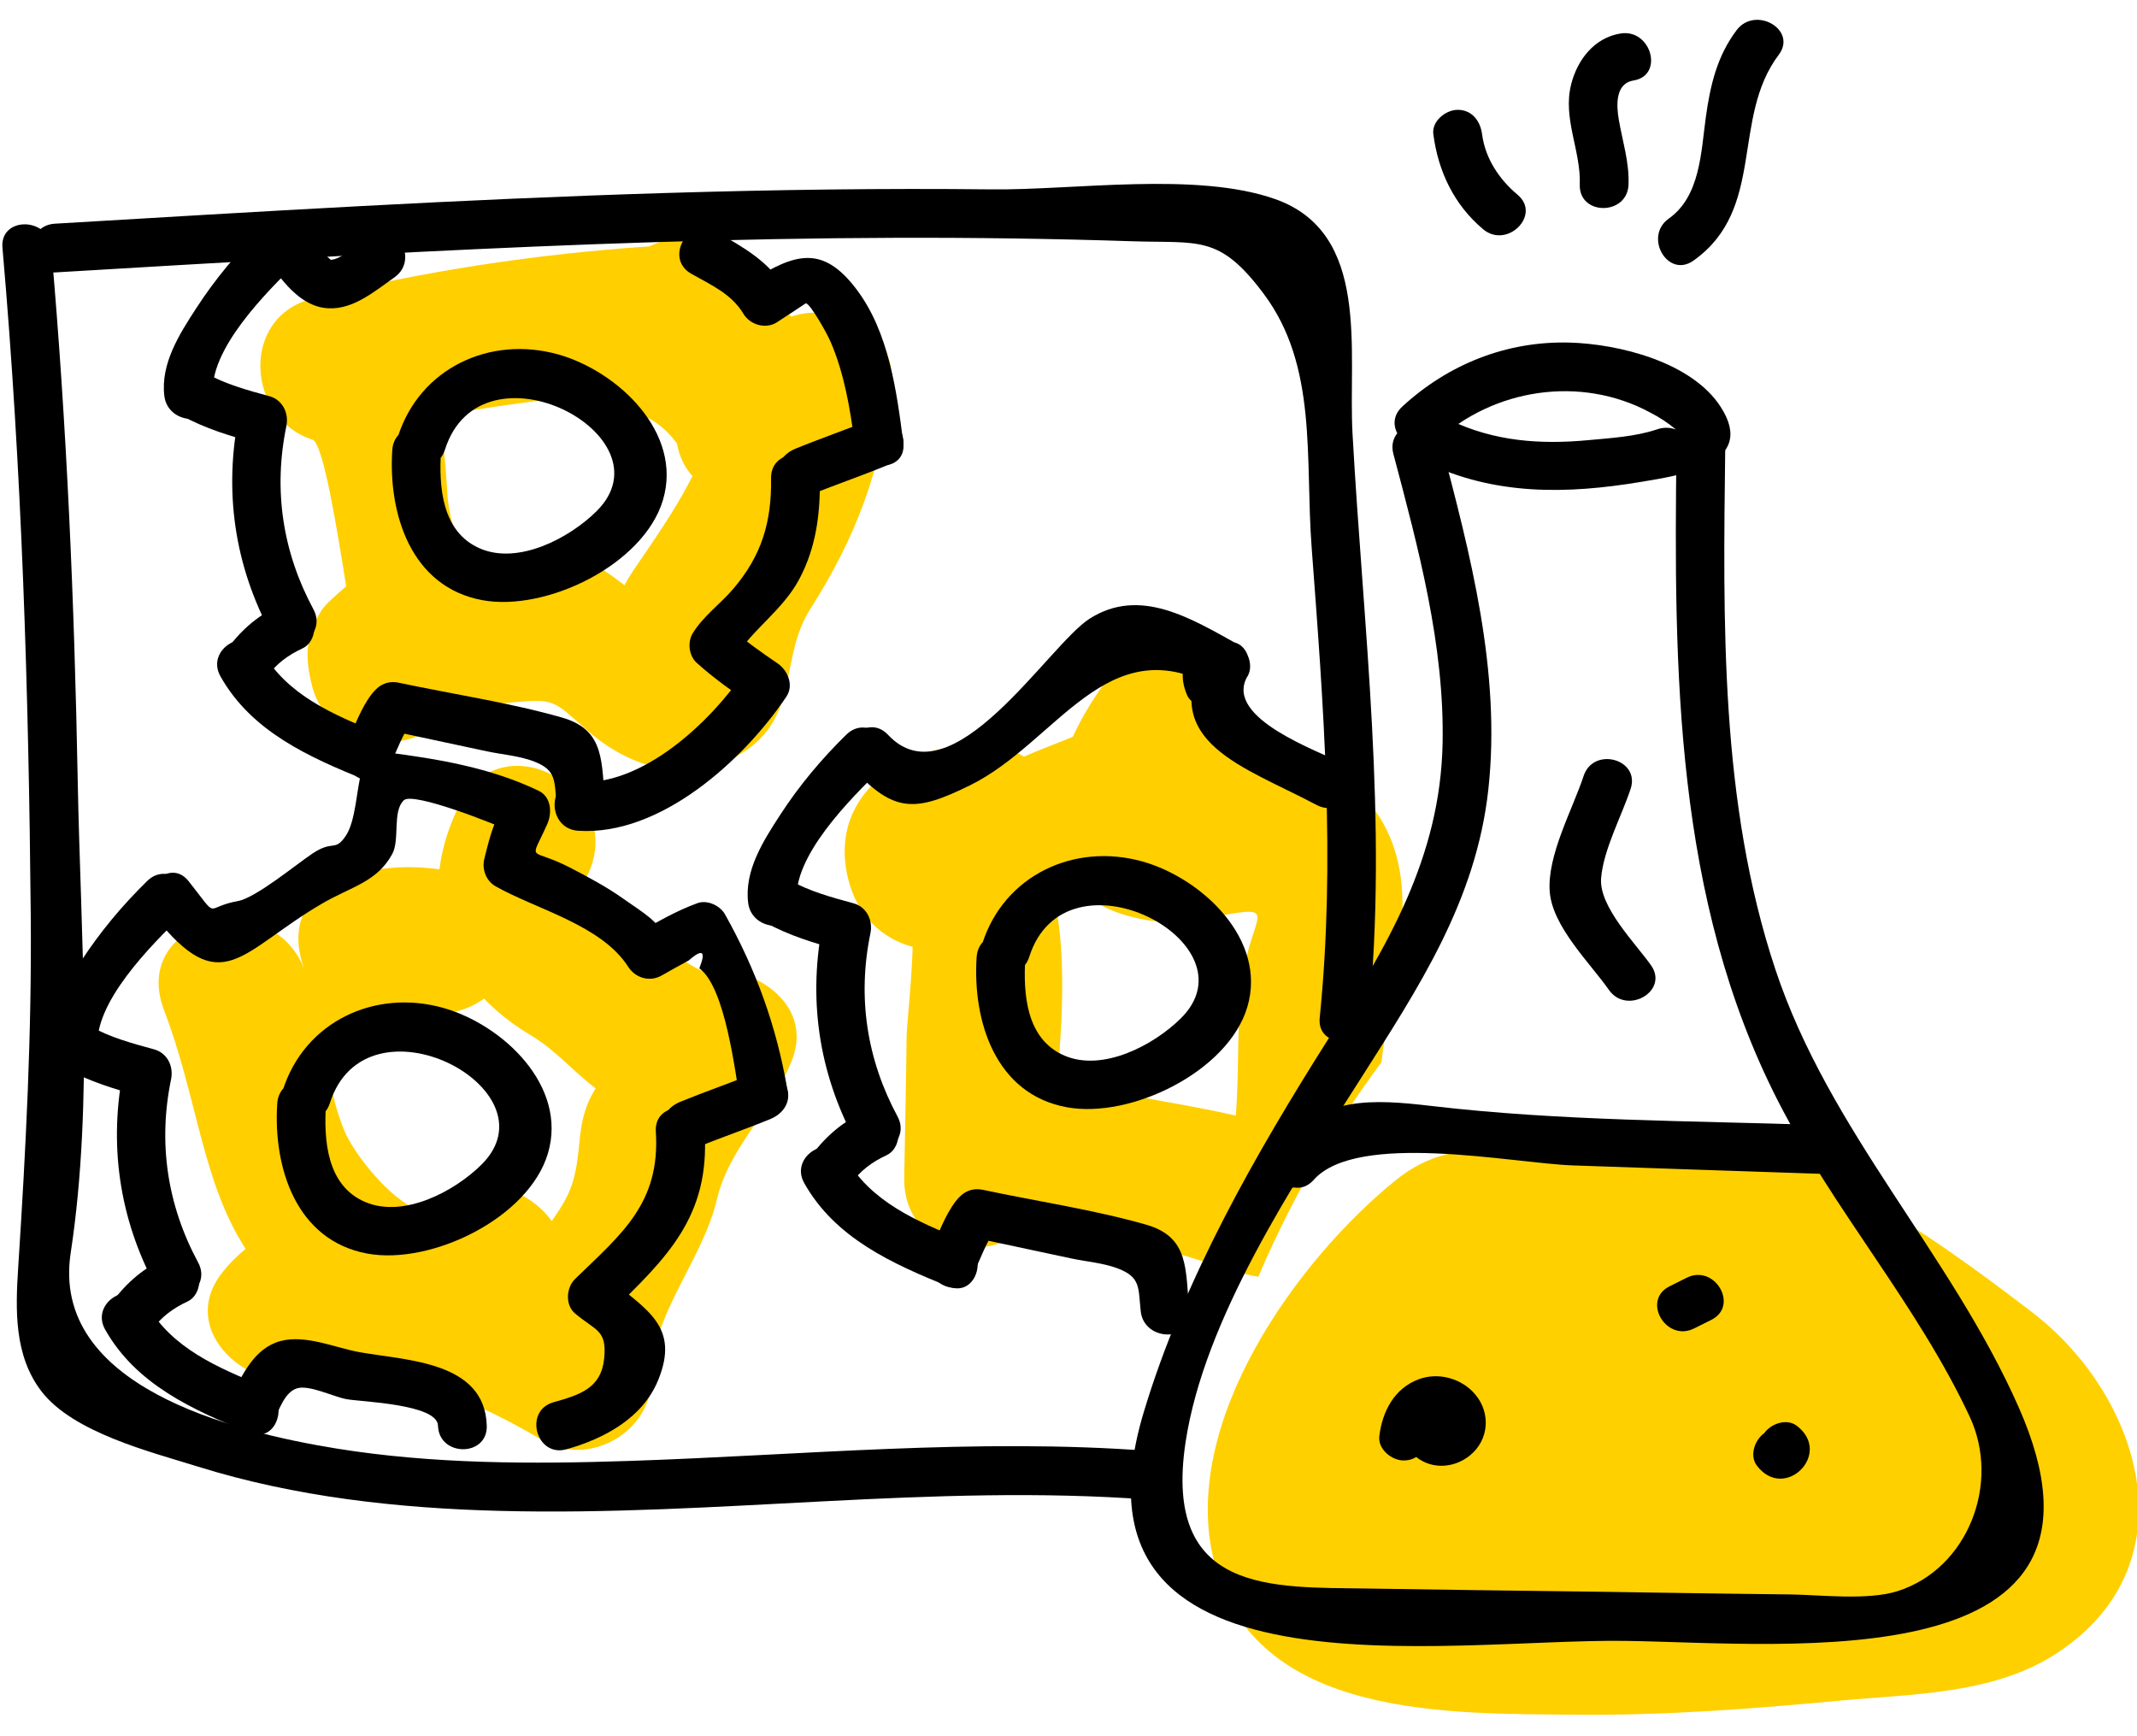 <svg xmlns="http://www.w3.org/2000/svg" width="96" height="78" viewBox="0 0 96 78" fill="none">
    <path d="M28.975 24.861C28.572 25.456 28.275 25.851 28.056 26.293C27.966 26.225 27.881 26.161 27.777 26.083C27.172 25.627 26.579 25.238 25.849 24.985C24.144 24.391 22.444 25.132 20.805 25.144C20.501 24.15 20.148 23.159 20.097 22.19C20.027 20.911 19.92 19.746 19.687 18.697C21.889 18.296 24.101 17.981 26.33 17.771C26.693 18.092 27.111 18.33 27.571 18.41C28.734 18.425 29.682 18.929 30.412 19.925C30.523 20.546 30.775 21.025 31.109 21.385C30.521 22.558 29.784 23.67 28.975 24.861ZM35.551 14.223C35.389 14.088 35.231 13.951 35.057 13.83C34.88 12.678 34.138 11.562 32.819 11.015C31.487 10.463 30.235 10.555 29.172 11.069C24.066 11.415 19.022 12.176 14.038 13.418C10.766 14.233 11.066 18.794 14.038 19.753C14.524 19.91 15.137 23.763 15.553 26.341C15.105 26.712 14.596 27.187 14.459 27.399C13.698 28.567 13.687 29.578 14.045 30.911C14.313 31.909 15.253 33.046 16.339 33.205C16.528 33.233 16.717 33.26 16.905 33.288C18.5 33.522 19.738 32.722 20.426 31.619C21.23 31.698 22.008 31.658 22.935 31.562C24.935 31.359 24.869 31.481 26.36 32.795C28.352 34.551 30.973 35.288 33.342 33.824C35.938 32.218 35.002 29.561 36.395 27.37C38.456 24.132 39.596 21.09 40.037 17.256C40.314 14.841 37.53 13.545 35.551 14.223Z" fill="#FFCF00" />
    <path d="M18.751 45.379C19.876 45.715 20.929 45.449 21.744 44.862C22.314 45.454 22.989 45.995 23.779 46.468C25.015 47.209 25.668 48.073 26.759 48.894C26.756 48.899 26.75 48.904 26.747 48.911C25.812 50.423 26.202 51.573 25.715 53.149C25.527 53.761 25.166 54.313 24.786 54.858C23.983 53.727 22.457 53.01 21.177 53.514C20.285 53.864 19.403 54.08 18.519 54.245C17.125 53.479 15.808 51.608 15.482 50.829C15.165 50.072 14.964 49.279 14.8 48.473C16.224 47.589 17.192 46.087 18.751 45.379ZM31.534 43.592C31.173 43.647 26.082 39.929 26.36 39.382C28.276 35.623 22.609 32.293 20.687 36.066C20.169 37.08 19.86 38.083 19.741 39.055C16.526 38.596 12.286 39.71 13.676 43.558C12.179 39.676 5.89 41.29 7.341 45.306C8.862 49.246 9.066 53.081 11.033 56.103C10.649 56.425 10.278 56.784 9.943 57.225C7.798 60.044 11.813 63.089 14.438 61.72C14.841 61.51 15.253 61.355 15.668 61.224C16.197 61.616 17.674 61.718 18.528 62.012C20.599 62.73 22.463 63.56 24.334 64.688C26.456 65.969 29.308 64.325 29.277 61.851C29.244 59.101 31.561 56.622 32.202 53.896C32.769 51.492 34.651 49.981 35.575 47.634C36.602 45.027 33.7 43.267 31.534 43.592Z" fill="#FFCF00" />
    <path d="M55.515 50.12C53.395 49.626 51.258 49.367 49.024 48.804C48.492 48.67 47.988 48.579 47.498 48.511C47.734 45.697 47.919 42.578 47.287 40.049C47.671 40.111 48.081 40.096 48.506 39.994C49.175 40.615 50.126 41.09 51.466 41.325C52.548 41.516 53.639 41.351 54.714 41.154C57.413 40.661 56.35 41.015 55.902 43.455C55.51 45.581 55.699 47.914 55.515 50.12ZM56.639 57.098C58.072 53.784 59.897 50.625 62.058 47.724C62.496 43.849 64.237 39.362 61.495 36.057C60.468 34.821 58.919 34.127 57.336 34.017C57.14 34.004 56.755 34.003 56.325 34.024C56.715 32.677 56.184 31.199 54.011 29.661C52.467 28.567 50.476 29.502 49.514 30.839C49.022 31.526 48.567 32.297 48.193 33.102C47.727 33.294 47.261 33.473 46.82 33.648C46.819 33.649 46.818 33.649 46.818 33.649C46.542 33.76 46.274 33.868 46.033 33.981C46.023 33.985 46.017 33.991 46.007 33.995C45.594 33.745 45.113 33.569 44.549 33.511C41.111 33.162 37.162 35.399 38.08 39.396C38.477 41.132 39.631 42.173 40.998 42.537C40.97 43.935 40.732 46.093 40.728 46.563C40.703 48.672 40.658 50.782 40.62 52.891C40.558 56.407 44.944 57.013 46.743 54.549C46.204 55.287 50.994 56.002 51.539 56.057C53.162 56.22 54.9 57.08 56.528 57.362C56.565 57.275 56.603 57.184 56.639 57.098Z" fill="#FFCF00" />
    <path d="M35.798 40.55C35.556 38.505 38.239 35.851 39.573 34.549C40.584 33.562 39.035 32.014 38.025 32.999C36.903 34.096 35.895 35.3 35.042 36.618C34.285 37.783 33.437 39.107 33.608 40.55C33.77 41.933 35.963 41.95 35.798 40.55Z" fill="black" />
    <path d="M43.192 55.683C41.221 54.886 39.109 53.986 38.02 52.05C37.329 50.821 35.437 51.924 36.13 53.154C37.519 55.626 40.093 56.778 42.609 57.796C43.914 58.325 44.484 56.207 43.192 55.683Z" fill="black" />
    <path d="M43.694 57.293C44.049 56.556 44.328 55.716 44.828 55.066C44.417 55.233 44.005 55.401 43.592 55.568C45.1 55.89 46.607 56.212 48.115 56.534C48.788 56.678 49.558 56.738 50.202 56.98C51.256 57.377 51.131 57.857 51.244 58.906C51.392 60.293 53.583 60.308 53.434 58.906C53.237 57.071 53.467 55.583 51.48 55.016C49.105 54.34 46.592 53.973 44.174 53.457C43.642 53.343 43.254 53.55 42.938 53.961C42.445 54.599 42.151 55.464 41.803 56.188C41.195 57.452 43.083 58.565 43.694 57.293Z" fill="black" />
    <path d="M38.234 53.177C38.639 52.593 39.189 52.194 39.827 51.899C40.362 51.649 40.498 50.876 40.219 50.4C39.898 49.85 39.261 49.757 38.721 50.006C37.739 50.463 36.956 51.187 36.343 52.071C36.006 52.558 36.253 53.287 36.736 53.57C37.281 53.888 37.896 53.664 38.234 53.177Z" fill="black" />
    <path d="M40.319 50.157C38.932 47.584 38.511 44.79 39.102 41.927C39.221 41.348 38.938 40.744 38.337 40.58C37.342 40.307 36.389 40.052 35.476 39.546C34.243 38.86 33.137 40.752 34.371 41.437C35.452 42.036 36.572 42.368 37.755 42.691C37.5 42.242 37.245 41.793 36.991 41.344C36.278 44.794 36.756 48.16 38.428 51.262C39.097 52.504 40.988 51.398 40.319 50.157Z" fill="black" />
    <path d="M38.343 34.559C40.162 36.503 41.103 36.504 43.584 35.276C47.477 33.35 49.723 28.202 54.504 30.84C54.374 30.34 54.243 29.84 54.111 29.341C54.33 29.877 54.548 30.413 54.766 30.95C54.548 30.413 54.33 29.877 54.111 29.341C52.035 33.369 55.853 34.416 59.146 36.163C60.39 36.825 61.499 34.935 60.252 34.273C59.231 33.731 55.052 32.29 56.003 30.447C56.289 29.893 56.092 28.943 55.348 28.837C53.798 28.618 52.65 29.652 53.331 31.236C53.508 31.646 54.157 31.889 54.568 31.739C55.344 31.456 55.504 31.147 56.003 30.447C56.341 29.973 56.093 29.215 55.61 28.948C53.512 27.79 51.219 26.351 48.952 27.792C47.094 28.971 42.76 36.076 39.892 33.011C38.927 31.979 37.38 33.531 38.343 34.559Z" fill="black" />
    <path d="M43.873 43C43.686 45.882 44.718 49.154 47.921 49.743C50.779 50.27 55.166 48.154 56.033 45.243C56.934 42.213 54 39.459 51.33 38.705C48.255 37.839 45.1 39.325 44.124 42.403C43.698 43.751 45.812 44.327 46.237 42.986C47.863 37.856 56.478 42.358 53.044 45.752C51.812 46.97 49.539 48.154 47.83 47.429C46.089 46.691 45.957 44.643 46.063 43C46.154 41.593 43.963 41.599 43.873 43Z" fill="black" />
    <path d="M4.392 47.124C4.15 45.078 6.834 42.425 8.168 41.123C9.178 40.136 7.628 38.587 6.618 39.574C5.497 40.67 4.489 41.874 3.635 43.191C2.88 44.357 2.032 45.681 2.202 47.124C2.365 48.507 4.557 48.524 4.392 47.124Z" fill="black" />
    <path d="M11.785 62.258C9.813 61.459 7.702 60.56 6.615 58.624C5.922 57.395 4.031 58.498 4.723 59.73C6.112 62.2 8.686 63.352 11.202 64.37C12.508 64.899 13.077 62.782 11.785 62.258Z" fill="black" />
    <path d="M31.142 51.611C32.287 51.143 33.459 50.743 34.604 50.275C35.151 50.051 35.54 49.547 35.369 48.928C35.227 48.41 34.573 47.938 34.022 48.163C32.876 48.631 31.704 49.031 30.56 49.499C30.012 49.723 29.624 50.227 29.795 50.846C29.936 51.364 30.591 51.836 31.142 51.611Z" fill="black" />
    <path d="M12.281 63.866C12.539 63.34 12.782 62.547 13.34 62.372C13.889 62.2 14.998 62.758 15.572 62.859C16.264 62.982 19.649 63.076 19.676 64.05C19.718 65.456 21.908 65.463 21.867 64.05C21.782 61.156 18.274 61.126 16.153 60.747C15.054 60.551 13.724 59.941 12.591 60.25C11.422 60.569 10.877 61.768 10.388 62.761C9.77 64.022 11.659 65.133 12.281 63.866Z" fill="black" />
    <path d="M6.828 59.751C7.233 59.167 7.783 58.768 8.42 58.473C8.957 58.223 9.091 57.45 8.813 56.974C8.492 56.424 7.854 56.331 7.315 56.581C6.333 57.037 5.55 57.761 4.936 58.646C4.6 59.132 4.847 59.861 5.33 60.144C5.874 60.462 6.489 60.238 6.828 59.751Z" fill="black" />
    <path d="M8.902 56.719C7.514 54.146 7.093 51.354 7.685 48.489C7.805 47.91 7.521 47.306 6.92 47.142C5.924 46.869 4.971 46.614 4.059 46.108C2.825 45.423 1.719 47.314 2.953 47.999C4.034 48.598 5.155 48.93 6.337 49.254C6.083 48.804 5.827 48.355 5.573 47.907C4.861 51.356 5.338 54.722 7.009 57.825C7.68 59.066 9.571 57.961 8.902 56.719Z" fill="black" />
    <path d="M25.449 65.109C27.131 64.635 28.859 63.717 29.561 62.016C30.564 59.587 29.031 58.84 27.381 57.459V59.008C29.959 56.509 31.896 54.669 31.653 50.835C31.565 49.435 29.374 49.425 29.462 50.835C29.667 54.053 27.94 55.416 25.833 57.459C25.434 57.845 25.382 58.63 25.833 59.008C26.779 59.801 27.27 59.744 27.141 61.029C27.006 62.371 26.051 62.662 24.866 62.996C23.511 63.378 24.087 65.492 25.449 65.109Z" fill="black" />
    <path d="M6.923 41.135C9.972 44.991 10.776 42.753 14.464 40.596C15.779 39.828 16.926 39.636 17.62 38.368C17.974 37.719 17.612 36.439 18.146 35.949C18.56 35.569 22.202 36.993 23.085 37.416C22.954 36.915 22.824 36.416 22.692 35.916C22.14 37.158 22.083 37.26 21.758 38.58C21.642 39.046 21.833 39.573 22.261 39.816C24.09 40.852 27.018 41.554 28.221 43.434C28.544 43.938 29.186 44.128 29.719 43.827C30.123 43.597 30.527 43.371 30.935 43.151C31.563 42.605 31.724 42.723 31.417 43.502C32.586 44.351 33.029 48.195 33.256 49.513C33.495 50.899 35.605 50.311 35.368 48.931C34.88 46.102 33.97 43.58 32.57 41.078C32.35 40.684 31.776 40.413 31.333 40.574C30.355 40.93 29.525 41.422 28.615 41.935L30.113 42.328C29.435 41.269 29.029 41.102 27.962 40.348C27.237 39.835 26.407 39.393 25.62 38.984C23.764 38.02 23.777 38.832 24.584 37.022C24.808 36.518 24.77 35.8 24.192 35.523C22.014 34.483 19.689 34.097 17.312 33.791C16.841 33.73 16.377 34.175 16.255 34.594C16.017 35.429 15.988 36.884 15.53 37.555C15.031 38.288 14.976 37.714 14.03 38.35C13.271 38.86 11.491 40.336 10.684 40.481C9.127 40.758 9.893 41.383 8.472 39.586C7.598 38.481 6.058 40.041 6.923 41.135Z" fill="black" />
    <path d="M12.454 49.574C12.268 52.456 13.299 55.727 16.503 56.318C19.359 56.843 23.748 54.729 24.614 51.818C25.515 48.788 22.582 46.032 19.911 45.28C16.836 44.413 13.682 45.899 12.705 48.977C12.279 50.324 14.394 50.9 14.818 49.56C16.444 44.43 25.058 48.931 21.625 52.326C20.393 53.544 18.121 54.729 16.412 54.003C14.671 53.265 14.539 51.217 14.645 49.574C14.736 48.167 12.544 48.172 12.454 49.574Z" fill="black" />
    <path d="M9.572 17.781C9.33 15.735 12.013 13.082 13.347 11.779C14.357 10.793 12.808 9.244 11.798 10.23C10.677 11.327 9.668 12.531 8.815 13.848C8.058 15.013 7.211 16.337 7.382 17.781C7.544 19.164 9.736 19.18 9.572 17.781Z" fill="black" />
    <path d="M16.964 32.914C14.992 32.116 12.882 31.217 11.794 29.282C11.102 28.052 9.21 29.156 9.904 30.386C11.292 32.857 13.867 34.008 16.382 35.027C17.688 35.555 18.256 33.438 16.964 32.914Z" fill="black" />
    <path d="M36.32 22.267C37.466 21.798 38.638 21.4 39.783 20.931C40.331 20.708 40.718 20.203 40.547 19.584C40.405 19.066 39.752 18.594 39.202 18.82C38.056 19.287 36.884 19.687 35.739 20.156C35.192 20.379 34.803 20.883 34.974 21.503C35.115 22.021 35.769 22.493 36.32 22.267Z" fill="black" />
    <path d="M17.456 34.512C17.81 33.775 18.09 32.935 18.59 32.284C18.178 32.452 17.765 32.619 17.354 32.787C18.862 33.11 20.369 33.432 21.877 33.754C22.55 33.897 23.32 33.956 23.964 34.199C25.017 34.596 24.893 35.076 25.006 36.125C25.152 37.511 27.345 37.527 27.196 36.125C26.999 34.289 27.229 32.801 25.242 32.235C22.867 31.558 20.353 31.191 17.935 30.675C17.404 30.562 17.015 30.77 16.7 31.179C16.207 31.818 15.913 32.683 15.564 33.407C14.957 34.672 16.845 35.783 17.456 34.512Z" fill="black" />
    <path d="M11.996 30.407C12.401 29.823 12.951 29.425 13.589 29.129C14.124 28.879 14.26 28.106 13.981 27.631C13.66 27.08 13.023 26.987 12.483 27.238C11.502 27.693 10.719 28.417 10.104 29.302C9.768 29.788 10.015 30.517 10.498 30.8C11.043 31.118 11.658 30.894 11.996 30.407Z" fill="black" />
    <path d="M14.081 27.375C12.694 24.802 12.272 22.01 12.864 19.145C12.983 18.567 12.7 17.962 12.098 17.798C11.104 17.525 10.151 17.27 9.238 16.764C8.005 16.08 6.899 17.97 8.133 18.655C9.213 19.255 10.334 19.586 11.517 19.91C11.262 19.46 11.007 19.011 10.752 18.562C10.039 22.012 10.518 25.378 12.189 28.48C12.858 29.722 14.75 28.617 14.081 27.375Z" fill="black" />
    <path d="M25.967 37.321C29.664 37.568 33.411 34.146 35.324 31.302C35.671 30.786 35.393 30.121 34.932 29.803C34.211 29.311 33.489 28.81 32.841 28.223C32.898 28.666 32.956 29.108 33.013 29.55C33.802 28.273 35.162 27.411 35.899 26.03C36.663 24.598 36.853 23.083 36.829 21.484C36.807 20.075 34.617 20.071 34.638 21.484C34.668 23.44 34.223 24.956 32.931 26.464C32.344 27.149 31.598 27.673 31.122 28.445C30.878 28.841 30.941 29.454 31.293 29.773C32.078 30.484 32.953 31.096 33.826 31.695C33.696 31.195 33.564 30.696 33.433 30.197C31.94 32.414 28.868 35.324 25.967 35.13C24.56 35.036 24.566 37.226 25.967 37.321Z" fill="black" />
    <path d="M31.051 12.297C31.925 12.792 32.857 13.196 33.393 14.092C33.689 14.588 34.385 14.802 34.891 14.485C35.176 14.305 36.203 13.623 36.203 13.623C36.415 13.667 37.14 14.956 37.312 15.354C37.924 16.768 38.192 18.359 38.388 19.879C38.566 21.258 40.758 21.276 40.578 19.879C40.279 17.555 39.928 14.918 38.474 12.995C36.957 10.987 35.706 11.388 33.785 12.594L35.283 12.987C34.538 11.736 33.392 11.106 32.156 10.405C30.928 9.709 29.823 11.601 31.051 12.297Z" fill="black" />
    <path d="M11.923 11.567C12.608 12.518 13.448 13.784 14.75 13.85C15.885 13.908 16.843 13.072 17.717 12.462C18.865 11.66 17.771 9.761 16.611 10.571C16.185 10.869 15.381 11.623 14.909 11.667C14.82 11.675 14.885 11.683 14.725 11.553C14.364 11.258 14.084 10.835 13.814 10.462C12.996 9.329 11.096 10.421 11.923 11.567Z" fill="black" />
    <path d="M17.622 20.219C17.436 23.1 18.468 26.373 21.671 26.963C24.529 27.489 28.916 25.374 29.782 22.463C30.684 19.433 27.75 16.677 25.08 15.924C22.005 15.058 18.85 16.544 17.874 19.622C17.448 20.969 19.562 21.545 19.987 20.205C21.613 15.075 30.228 19.576 26.794 22.971C25.561 24.189 23.289 25.373 21.58 24.648C19.839 23.91 19.707 21.862 19.813 20.219C19.904 18.812 17.713 18.817 17.622 20.219Z" fill="black" />
    <path d="M61.475 45.725C62.369 36.939 61.244 28.254 60.759 19.48C60.554 15.785 61.602 10.466 57.28 8.943C53.743 7.697 48.246 8.55 44.538 8.508C39.656 8.453 34.774 8.524 29.894 8.671C20.742 8.947 11.601 9.508 2.46 10.05C1.06 10.133 1.05 12.324 2.46 12.24C16.822 11.388 31.198 10.502 45.592 10.714C47.352 10.74 49.115 10.78 50.876 10.839C53.869 10.938 54.774 10.532 56.767 13.197C59.206 16.454 58.62 20.581 58.923 24.598C59.454 31.66 60.004 38.657 59.285 45.725C59.142 47.126 61.333 47.117 61.475 45.725Z" fill="black" />
    <path d="M0.11 11.128C0.985 21.094 1.289 31.087 1.381 41.087C1.431 46.446 1.16 51.625 0.818 56.934C0.695 58.836 0.627 60.897 1.86 62.503C3.286 64.361 6.761 65.223 8.888 65.887C13.268 67.255 17.886 67.76 22.456 67.877C32.195 68.129 41.868 66.643 51.612 67.371C53.019 67.476 53.011 65.285 51.612 65.181C43.794 64.597 36.051 65.376 28.24 65.634C23.868 65.779 19.445 65.775 15.115 65.076C10.39 64.311 2.267 62.259 3.176 56.287C4.217 49.448 3.62 42.033 3.491 35.051C3.342 27.064 3.001 19.087 2.301 11.128C2.179 9.735 -0.012 9.722 0.11 11.128Z" fill="black" />
    <path d="M91.275 58.942C88.853 57.093 86.254 55.167 83.491 53.685C79.133 50.459 72.588 49.965 67.117 51.763C65.675 51.547 64.126 51.871 62.724 53.001C58.318 56.55 52.935 63.933 54.551 70.189C56.375 77.251 65.146 76.974 70.802 77.033C74.773 77.073 78.736 76.77 82.687 76.399C85.817 76.104 89.418 76.129 92.209 74.39C98.562 70.433 96.26 62.751 91.275 58.942Z" fill="#FFD000" />
    <path d="M68.175 8.75C67.346 8.055 66.723 7.123 66.579 6.029C66.503 5.442 66.13 4.934 65.484 4.934C64.952 4.934 64.311 5.438 64.389 6.029C64.607 7.698 65.321 9.202 66.627 10.299C67.699 11.199 69.256 9.658 68.175 8.75Z" fill="black" />
    <path d="M62.594 20.39C63.717 24.631 64.899 28.999 64.805 33.424C64.693 38.522 62.339 42.463 59.701 46.63C56.389 51.864 53.184 57.458 51.383 63.433C47.387 76.686 64.985 73.606 73.001 73.717C80.362 73.82 96.13 75.544 90.686 63.223C87.631 56.306 82.173 50.827 79.755 43.552C77.26 36.049 77.408 27.939 77.502 20.129C77.52 18.719 75.329 18.718 75.312 20.129C75.192 30.099 75.226 40.372 79.873 49.465C82.389 54.389 86.141 58.63 88.483 63.641C89.892 66.657 88.387 70.476 85.255 71.479C83.899 71.914 81.734 71.644 80.397 71.63C77.227 71.596 74.058 71.542 70.888 71.497C67.718 71.454 64.548 71.419 61.378 71.365C57.171 71.295 52.227 71.624 53.259 64.792C54.097 59.243 58.102 53.208 61.088 48.517C63.727 44.37 66.313 40.469 66.861 35.462C67.44 30.168 66.049 24.878 64.707 19.808C64.346 18.447 62.233 19.024 62.594 20.39Z" fill="black" />
    <path d="M64.028 20.765C67.155 22.268 70.38 22.206 73.745 21.645C75.472 21.355 78.968 20.854 77.292 18.27C75.988 16.259 72.718 15.448 70.49 15.39C67.671 15.318 65.049 16.37 62.992 18.268C61.953 19.227 63.505 20.772 64.541 19.817C67.105 17.451 71.005 16.852 74.12 18.527C74.537 18.738 74.925 18.994 75.287 19.294C74.992 19.191 74.699 19.192 74.408 19.3C73.462 19.614 72.342 19.682 71.362 19.773C69.195 19.977 67.127 19.831 65.133 18.874C63.868 18.266 62.756 20.154 64.028 20.765Z" fill="black" />
    <path d="M59.013 53.008C60.969 50.804 67.96 52.26 70.646 52.356C74.346 52.488 78.048 52.607 81.748 52.733C83.159 52.78 83.157 50.59 81.748 50.543C75.955 50.346 70.108 50.365 64.35 49.691C61.619 49.371 59.436 49.238 57.465 51.459C56.532 52.51 58.076 54.065 59.013 53.008Z" fill="black" />
    <path d="M57.847 53.378C59.256 53.378 59.259 51.188 57.847 51.188C56.438 51.188 56.435 53.378 57.847 53.378Z" fill="black" />
    <path d="M63.472 65.324C64.185 66.031 65.278 66.003 66.039 65.382C66.887 64.689 66.977 63.484 66.275 62.649C65.672 61.93 64.631 61.635 63.744 61.96C62.635 62.366 62.099 63.406 61.963 64.517C61.891 65.105 62.518 65.612 63.058 65.612C63.71 65.612 64.082 65.106 64.153 64.517C64.173 64.365 64.288 64.123 64.426 64.04C64.464 64.017 64.634 64.008 64.55 64.021C64.565 64.019 64.621 64.096 64.623 64.088C64.684 63.851 64.485 63.958 64.684 63.665C64.742 63.581 64.603 63.703 64.649 63.698C64.772 63.681 64.918 63.674 65.02 63.774C64.019 62.781 62.47 64.33 63.472 65.324Z" fill="black" />
    <path d="M76.104 59.681L76.879 59.294C78.14 58.664 77.032 56.774 75.774 57.402C75.515 57.532 75.258 57.661 74.998 57.79C73.738 58.421 74.846 60.311 76.104 59.681Z" fill="black" />
    <path d="M78.924 65.845C80.171 67.48 82.35 65.294 80.715 64.052C80.243 63.695 79.491 63.977 79.217 64.445C78.889 65.007 79.137 65.585 79.61 65.943C79.631 65.96 79.653 65.976 79.675 65.992L79.171 65.338C79.178 65.359 79.184 65.381 79.191 65.403V64.821C79.358 64.654 79.525 64.487 79.692 64.32H80.274C80.253 64.314 80.23 64.307 80.21 64.3C80.427 64.468 80.645 64.635 80.863 64.803C80.848 64.782 80.83 64.76 80.815 64.74C80.456 64.27 79.871 64.021 79.316 64.346C78.855 64.617 78.562 65.371 78.924 65.845Z" fill="black" />
    <path d="M73.158 8.289C73.193 7.275 72.892 6.366 72.721 5.379C72.609 4.733 72.559 3.75 73.379 3.617C74.768 3.393 74.179 1.282 72.797 1.505C71.621 1.695 70.859 2.683 70.58 3.792C70.192 5.332 71.022 6.76 70.968 8.289C70.92 9.699 73.11 9.697 73.158 8.289Z" fill="black" />
    <path d="M74.17 43.369C73.484 42.392 71.824 40.74 71.926 39.455C72.028 38.172 72.851 36.658 73.252 35.441C73.696 34.101 71.582 33.525 71.141 34.859C70.637 36.383 69.496 38.429 69.618 40.056C69.736 41.625 71.416 43.248 72.279 44.474C73.084 45.619 74.984 44.526 74.17 43.369Z" fill="black" />
    <path d="M76.073 11.71C79.347 9.391 77.75 5.32 79.906 2.461C80.754 1.336 78.853 0.243 78.014 1.355C77.13 2.528 76.827 3.846 76.629 5.278C76.413 6.832 76.382 8.816 74.968 9.819C73.825 10.627 74.918 12.527 76.073 11.71Z" fill="black" />
</svg>